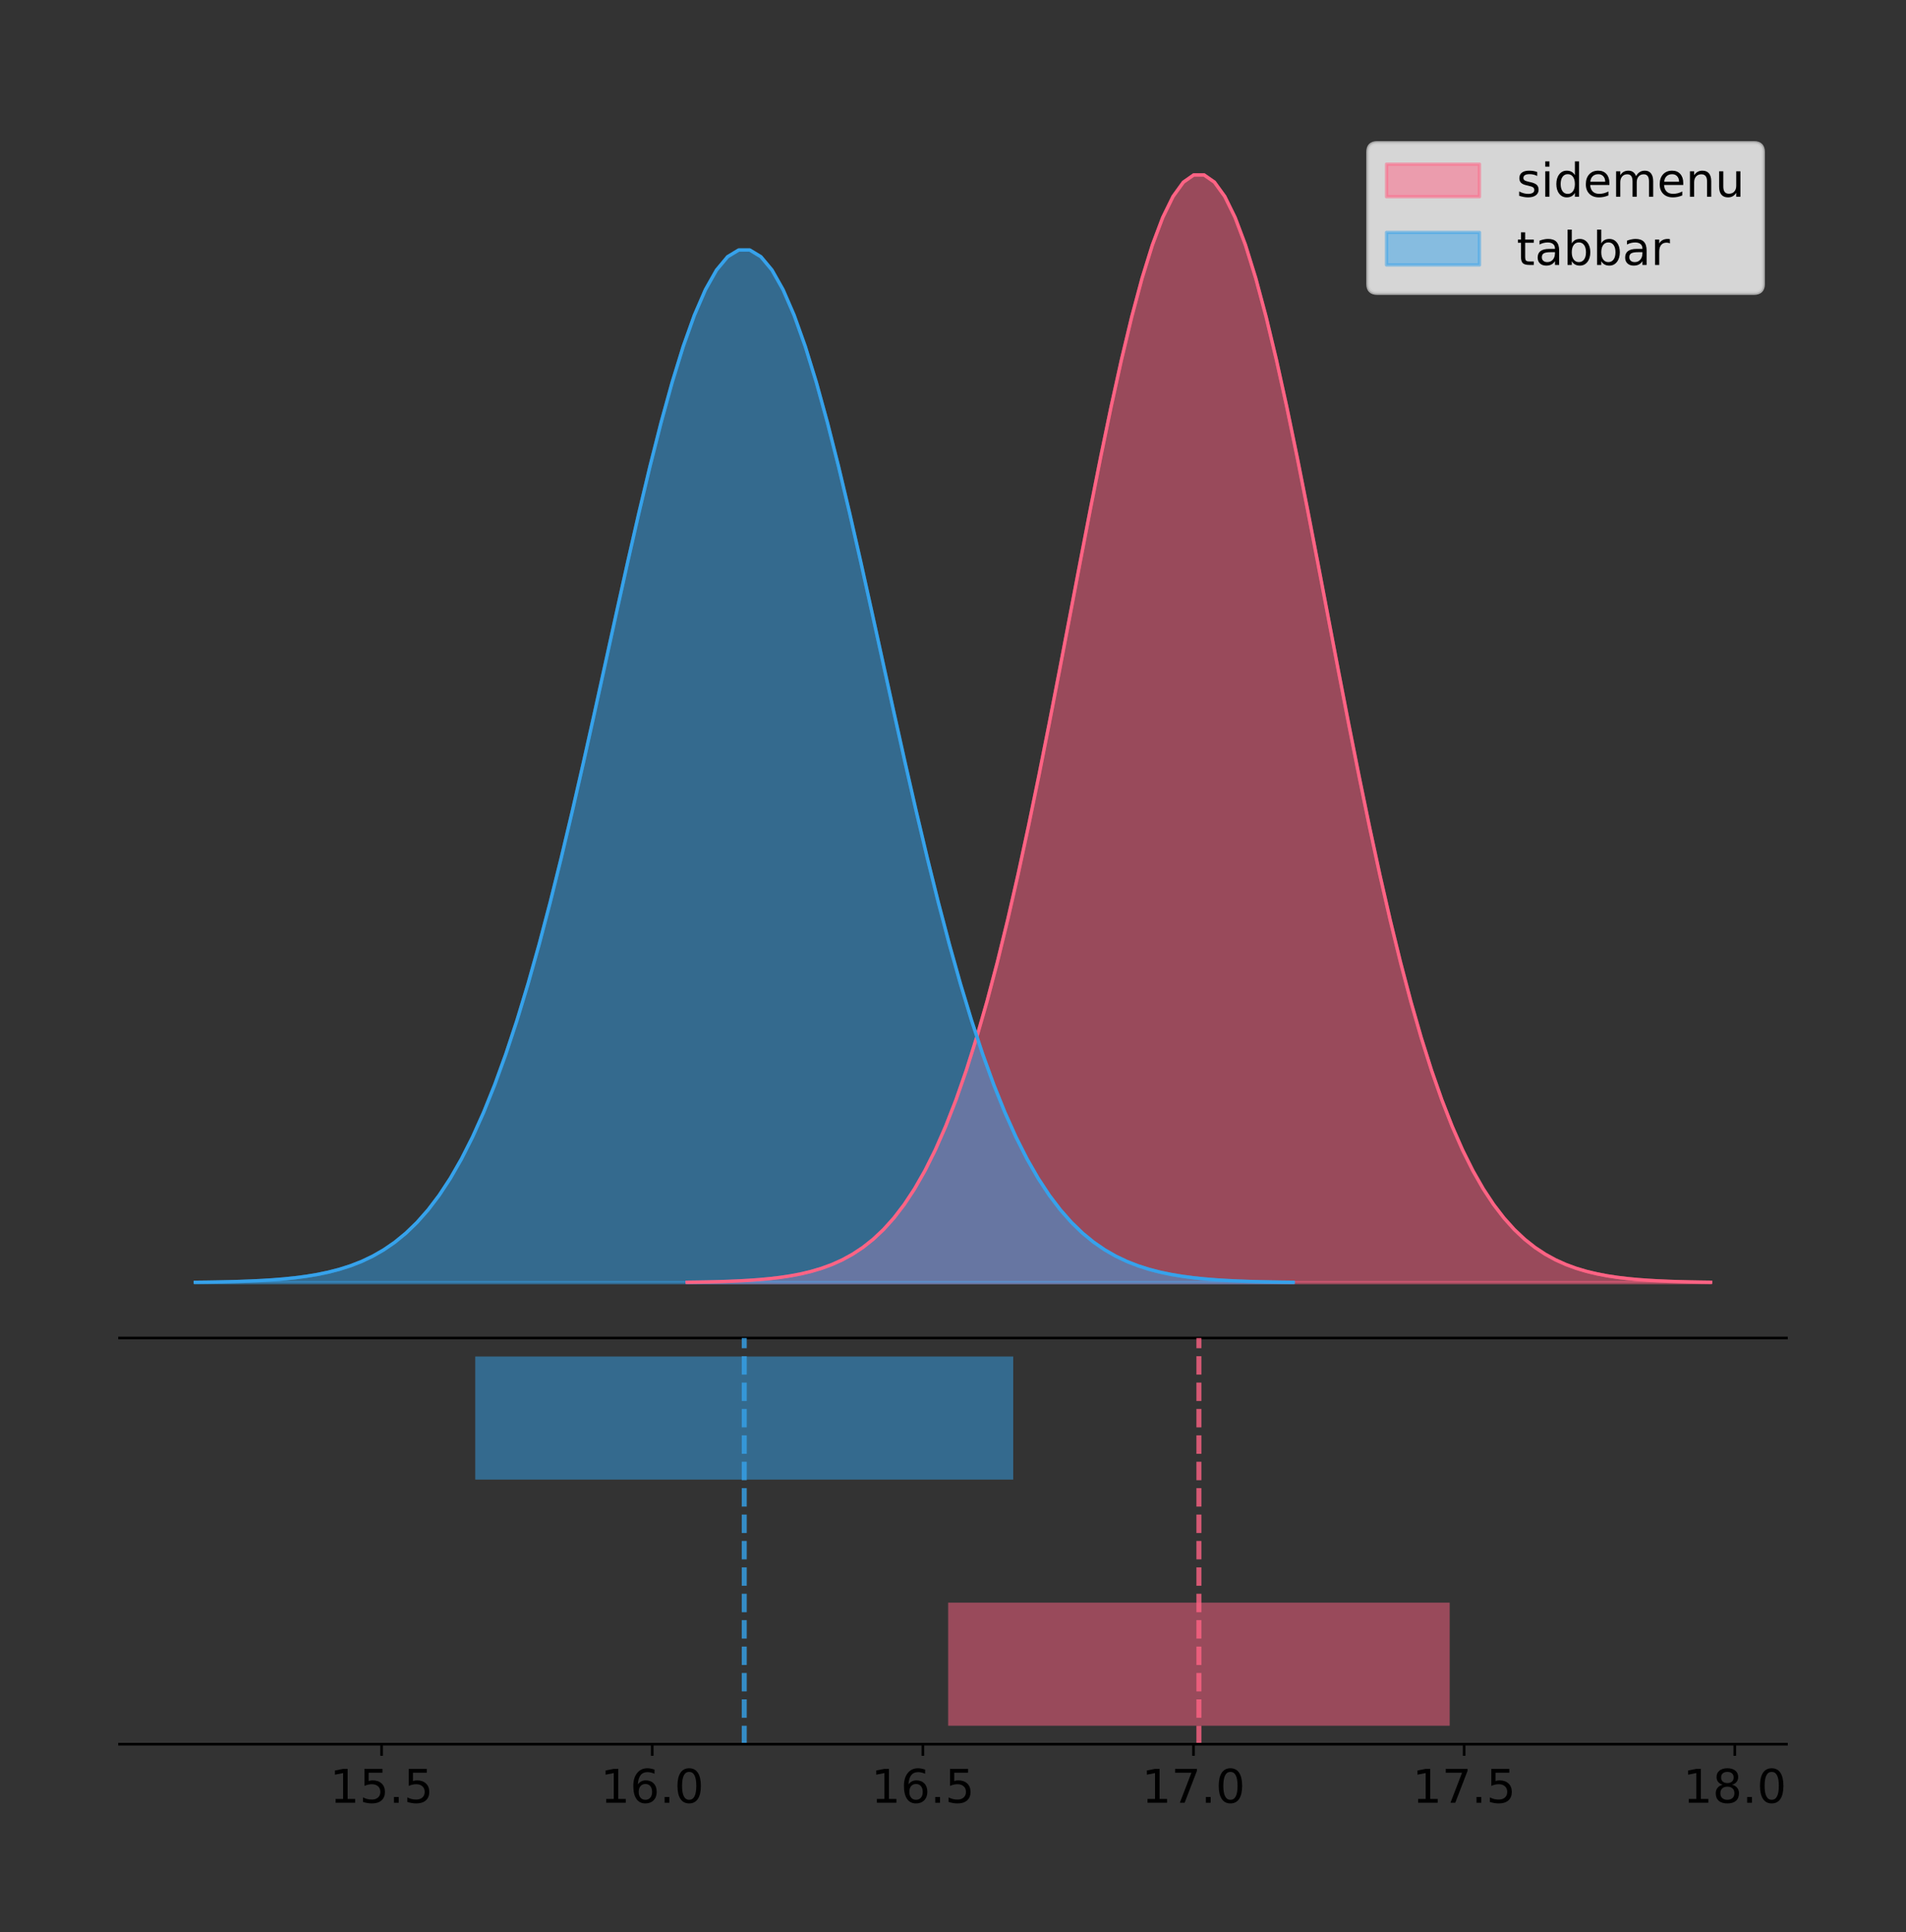 <?xml version="1.0" encoding="utf-8" standalone="no"?>
<!DOCTYPE svg PUBLIC "-//W3C//DTD SVG 1.1//EN"
  "http://www.w3.org/Graphics/SVG/1.1/DTD/svg11.dtd">
<!-- Created with matplotlib (https://matplotlib.org/) -->
<svg height="581.789pt" version="1.1" viewBox="0 0 574.215 581.789" width="574.215pt" xmlns="http://www.w3.org/2000/svg" xmlns:xlink="http://www.w3.org/1999/xlink">
 <rect x="0" y="0" width="574.215" height="581.789" fill="#333333" stroke="none"/>
 <defs>
  <style type="text/css">
*{stroke-linecap:butt;stroke-linejoin:round;}
  </style>
 </defs>
 <g id="figure_1">
  <g id="patch_1">
   <path d="M 0 581.789 
L 574.215 581.789 
L 574.215 0 
L 0 0 
z
" style="fill:none;"/>
  </g>
  <g id="axes_1">
   <g id="patch_2">
    <path d="M 36 402.93 
L 538.2 402.93 
L 538.2 36 
L 36 36 
z
" style="fill:none;"/>
   </g>
   <g id="PolyCollection_1">
    <defs>
     <path d="M 207.012 -195.538 
L 207.012 -195.65 
L 210.127 -195.692 
L 213.241 -195.749 
L 216.356 -195.825 
L 219.471 -195.925 
L 222.586 -196.058 
L 225.7 -196.23 
L 228.815 -196.455 
L 231.93 -196.744 
L 235.045 -197.115 
L 238.159 -197.585 
L 241.274 -198.179 
L 244.389 -198.923 
L 247.504 -199.848 
L 250.618 -200.99 
L 253.733 -202.39 
L 256.848 -204.093 
L 259.963 -206.151 
L 263.077 -208.617 
L 266.192 -211.552 
L 269.307 -215.017 
L 272.422 -219.078 
L 275.536 -223.801 
L 278.651 -229.25 
L 281.766 -235.488 
L 284.881 -242.572 
L 287.995 -250.552 
L 291.11 -259.468 
L 294.225 -269.344 
L 297.34 -280.192 
L 300.454 -292.002 
L 303.569 -304.744 
L 306.684 -318.365 
L 309.799 -332.786 
L 312.914 -347.901 
L 316.028 -363.58 
L 319.143 -379.667 
L 322.258 -395.98 
L 325.373 -412.318 
L 328.487 -428.462 
L 331.602 -444.18 
L 334.717 -459.23 
L 337.832 -473.372 
L 340.946 -486.366 
L 344.061 -497.987 
L 347.176 -508.025 
L 350.291 -516.294 
L 353.405 -522.64 
L 356.52 -526.94 
L 359.635 -529.111 
L 362.75 -529.111 
L 365.864 -526.94 
L 368.979 -522.64 
L 372.094 -516.294 
L 375.209 -508.025 
L 378.323 -497.987 
L 381.438 -486.366 
L 384.553 -473.372 
L 387.668 -459.23 
L 390.782 -444.18 
L 393.897 -428.462 
L 397.012 -412.318 
L 400.127 -395.98 
L 403.241 -379.667 
L 406.356 -363.58 
L 409.471 -347.901 
L 412.586 -332.786 
L 415.701 -318.365 
L 418.815 -304.744 
L 421.93 -292.002 
L 425.045 -280.192 
L 428.16 -269.344 
L 431.274 -259.468 
L 434.389 -250.552 
L 437.504 -242.572 
L 440.619 -235.488 
L 443.733 -229.25 
L 446.848 -223.801 
L 449.963 -219.078 
L 453.078 -215.017 
L 456.192 -211.552 
L 459.307 -208.617 
L 462.422 -206.151 
L 465.537 -204.093 
L 468.651 -202.39 
L 471.766 -200.99 
L 474.881 -199.848 
L 477.996 -198.923 
L 481.11 -198.179 
L 484.225 -197.585 
L 487.34 -197.115 
L 490.455 -196.744 
L 493.569 -196.455 
L 496.684 -196.23 
L 499.799 -196.058 
L 502.914 -195.925 
L 506.028 -195.825 
L 509.143 -195.749 
L 512.258 -195.692 
L 515.373 -195.65 
L 515.373 -195.538 
L 515.373 -195.538 
L 512.258 -195.538 
L 509.143 -195.538 
L 506.028 -195.538 
L 502.914 -195.538 
L 499.799 -195.538 
L 496.684 -195.538 
L 493.569 -195.538 
L 490.455 -195.538 
L 487.34 -195.538 
L 484.225 -195.538 
L 481.11 -195.538 
L 477.996 -195.538 
L 474.881 -195.538 
L 471.766 -195.538 
L 468.651 -195.538 
L 465.537 -195.538 
L 462.422 -195.538 
L 459.307 -195.538 
L 456.192 -195.538 
L 453.078 -195.538 
L 449.963 -195.538 
L 446.848 -195.538 
L 443.733 -195.538 
L 440.619 -195.538 
L 437.504 -195.538 
L 434.389 -195.538 
L 431.274 -195.538 
L 428.16 -195.538 
L 425.045 -195.538 
L 421.93 -195.538 
L 418.815 -195.538 
L 415.701 -195.538 
L 412.586 -195.538 
L 409.471 -195.538 
L 406.356 -195.538 
L 403.241 -195.538 
L 400.127 -195.538 
L 397.012 -195.538 
L 393.897 -195.538 
L 390.782 -195.538 
L 387.668 -195.538 
L 384.553 -195.538 
L 381.438 -195.538 
L 378.323 -195.538 
L 375.209 -195.538 
L 372.094 -195.538 
L 368.979 -195.538 
L 365.864 -195.538 
L 362.75 -195.538 
L 359.635 -195.538 
L 356.52 -195.538 
L 353.405 -195.538 
L 350.291 -195.538 
L 347.176 -195.538 
L 344.061 -195.538 
L 340.946 -195.538 
L 337.832 -195.538 
L 334.717 -195.538 
L 331.602 -195.538 
L 328.487 -195.538 
L 325.373 -195.538 
L 322.258 -195.538 
L 319.143 -195.538 
L 316.028 -195.538 
L 312.914 -195.538 
L 309.799 -195.538 
L 306.684 -195.538 
L 303.569 -195.538 
L 300.454 -195.538 
L 297.34 -195.538 
L 294.225 -195.538 
L 291.11 -195.538 
L 287.995 -195.538 
L 284.881 -195.538 
L 281.766 -195.538 
L 278.651 -195.538 
L 275.536 -195.538 
L 272.422 -195.538 
L 269.307 -195.538 
L 266.192 -195.538 
L 263.077 -195.538 
L 259.963 -195.538 
L 256.848 -195.538 
L 253.733 -195.538 
L 250.618 -195.538 
L 247.504 -195.538 
L 244.389 -195.538 
L 241.274 -195.538 
L 238.159 -195.538 
L 235.045 -195.538 
L 231.93 -195.538 
L 228.815 -195.538 
L 225.7 -195.538 
L 222.586 -195.538 
L 219.471 -195.538 
L 216.356 -195.538 
L 213.241 -195.538 
L 210.127 -195.538 
L 207.012 -195.538 
z
" id="m947be79afa" style="stroke:#ff6384;stroke-opacity:0.5;"/>
    </defs>
    <g clip-path="url(#pb010d6b921)">
     <use style="fill:#ff6384;fill-opacity:0.5;stroke:#ff6384;stroke-opacity:0.5;" x="0" xlink:href="#m947be79afa" y="581.789"/>
    </g>
   </g>
   <g id="PolyCollection_2">
    <defs>
     <path d="M 58.827 -195.538 
L 58.827 -195.642 
L 62.168 -195.682 
L 65.51 -195.735 
L 68.851 -195.805 
L 72.192 -195.899 
L 75.533 -196.022 
L 78.874 -196.184 
L 82.216 -196.393 
L 85.557 -196.663 
L 88.898 -197.008 
L 92.239 -197.447 
L 95.58 -198 
L 98.921 -198.693 
L 102.263 -199.556 
L 105.604 -200.621 
L 108.945 -201.926 
L 112.286 -203.514 
L 115.627 -205.431 
L 118.969 -207.731 
L 122.31 -210.466 
L 125.651 -213.697 
L 128.992 -217.483 
L 132.333 -221.885 
L 135.674 -226.965 
L 139.016 -232.781 
L 142.357 -239.385 
L 145.698 -246.824 
L 149.039 -255.135 
L 152.38 -264.343 
L 155.722 -274.455 
L 159.063 -285.465 
L 162.404 -297.344 
L 165.745 -310.042 
L 169.086 -323.485 
L 172.427 -337.576 
L 175.769 -352.193 
L 179.11 -367.189 
L 182.451 -382.396 
L 185.792 -397.628 
L 189.133 -412.678 
L 192.475 -427.33 
L 195.816 -441.36 
L 199.157 -454.543 
L 202.498 -466.657 
L 205.839 -477.49 
L 209.18 -486.848 
L 212.522 -494.557 
L 215.863 -500.473 
L 219.204 -504.481 
L 222.545 -506.505 
L 225.886 -506.505 
L 229.228 -504.481 
L 232.569 -500.473 
L 235.91 -494.557 
L 239.251 -486.848 
L 242.592 -477.49 
L 245.933 -466.657 
L 249.275 -454.543 
L 252.616 -441.36 
L 255.957 -427.33 
L 259.298 -412.678 
L 262.639 -397.628 
L 265.981 -382.396 
L 269.322 -367.189 
L 272.663 -352.193 
L 276.004 -337.576 
L 279.345 -323.485 
L 282.686 -310.042 
L 286.028 -297.344 
L 289.369 -285.465 
L 292.71 -274.455 
L 296.051 -264.343 
L 299.392 -255.135 
L 302.734 -246.824 
L 306.075 -239.385 
L 309.416 -232.781 
L 312.757 -226.965 
L 316.098 -221.885 
L 319.44 -217.483 
L 322.781 -213.697 
L 326.122 -210.466 
L 329.463 -207.731 
L 332.804 -205.431 
L 336.145 -203.514 
L 339.487 -201.926 
L 342.828 -200.621 
L 346.169 -199.556 
L 349.51 -198.693 
L 352.851 -198 
L 356.193 -197.447 
L 359.534 -197.008 
L 362.875 -196.663 
L 366.216 -196.393 
L 369.557 -196.184 
L 372.898 -196.022 
L 376.24 -195.899 
L 379.581 -195.805 
L 382.922 -195.735 
L 386.263 -195.682 
L 389.604 -195.642 
L 389.604 -195.538 
L 389.604 -195.538 
L 386.263 -195.538 
L 382.922 -195.538 
L 379.581 -195.538 
L 376.24 -195.538 
L 372.898 -195.538 
L 369.557 -195.538 
L 366.216 -195.538 
L 362.875 -195.538 
L 359.534 -195.538 
L 356.193 -195.538 
L 352.851 -195.538 
L 349.51 -195.538 
L 346.169 -195.538 
L 342.828 -195.538 
L 339.487 -195.538 
L 336.145 -195.538 
L 332.804 -195.538 
L 329.463 -195.538 
L 326.122 -195.538 
L 322.781 -195.538 
L 319.44 -195.538 
L 316.098 -195.538 
L 312.757 -195.538 
L 309.416 -195.538 
L 306.075 -195.538 
L 302.734 -195.538 
L 299.392 -195.538 
L 296.051 -195.538 
L 292.71 -195.538 
L 289.369 -195.538 
L 286.028 -195.538 
L 282.686 -195.538 
L 279.345 -195.538 
L 276.004 -195.538 
L 272.663 -195.538 
L 269.322 -195.538 
L 265.981 -195.538 
L 262.639 -195.538 
L 259.298 -195.538 
L 255.957 -195.538 
L 252.616 -195.538 
L 249.275 -195.538 
L 245.933 -195.538 
L 242.592 -195.538 
L 239.251 -195.538 
L 235.91 -195.538 
L 232.569 -195.538 
L 229.228 -195.538 
L 225.886 -195.538 
L 222.545 -195.538 
L 219.204 -195.538 
L 215.863 -195.538 
L 212.522 -195.538 
L 209.18 -195.538 
L 205.839 -195.538 
L 202.498 -195.538 
L 199.157 -195.538 
L 195.816 -195.538 
L 192.475 -195.538 
L 189.133 -195.538 
L 185.792 -195.538 
L 182.451 -195.538 
L 179.11 -195.538 
L 175.769 -195.538 
L 172.427 -195.538 
L 169.086 -195.538 
L 165.745 -195.538 
L 162.404 -195.538 
L 159.063 -195.538 
L 155.722 -195.538 
L 152.38 -195.538 
L 149.039 -195.538 
L 145.698 -195.538 
L 142.357 -195.538 
L 139.016 -195.538 
L 135.674 -195.538 
L 132.333 -195.538 
L 128.992 -195.538 
L 125.651 -195.538 
L 122.31 -195.538 
L 118.969 -195.538 
L 115.627 -195.538 
L 112.286 -195.538 
L 108.945 -195.538 
L 105.604 -195.538 
L 102.263 -195.538 
L 98.921 -195.538 
L 95.58 -195.538 
L 92.239 -195.538 
L 88.898 -195.538 
L 85.557 -195.538 
L 82.216 -195.538 
L 78.874 -195.538 
L 75.533 -195.538 
L 72.192 -195.538 
L 68.851 -195.538 
L 65.51 -195.538 
L 62.168 -195.538 
L 58.827 -195.538 
z
" id="mf1f6bd8c58" style="stroke:#36a2eb;stroke-opacity:0.5;"/>
    </defs>
    <g clip-path="url(#pb010d6b921)">
     <use style="fill:#36a2eb;fill-opacity:0.5;stroke:#36a2eb;stroke-opacity:0.5;" x="0" xlink:href="#mf1f6bd8c58" y="581.789"/>
    </g>
   </g>
   <g id="line2d_1">
    <path clip-path="url(#pb010d6b921)" d="M 207.012 386.139 
L 210.127 386.097 
L 213.241 386.04 
L 216.356 385.965 
L 219.471 385.864 
L 222.586 385.732 
L 225.7 385.559 
L 228.815 385.334 
L 231.93 385.045 
L 235.045 384.675 
L 238.159 384.204 
L 241.274 383.61 
L 244.389 382.867 
L 247.504 381.941 
L 250.618 380.799 
L 253.733 379.399 
L 256.848 377.696 
L 259.963 375.639 
L 263.077 373.172 
L 266.192 370.238 
L 269.307 366.772 
L 272.422 362.711 
L 275.536 357.989 
L 278.651 352.539 
L 281.766 346.301 
L 284.881 339.217 
L 287.995 331.237 
L 291.11 322.322 
L 294.225 312.445 
L 297.34 301.597 
L 300.454 289.787 
L 303.569 277.045 
L 306.684 263.424 
L 309.799 249.004 
L 312.914 233.888 
L 316.028 218.209 
L 319.143 202.123 
L 322.258 185.809 
L 325.373 169.471 
L 328.487 153.327 
L 331.602 137.61 
L 334.717 122.559 
L 337.832 108.418 
L 340.946 95.423 
L 344.061 83.803 
L 347.176 73.765 
L 350.291 65.495 
L 353.405 59.15 
L 356.52 54.85 
L 359.635 52.679 
L 362.75 52.679 
L 365.864 54.85 
L 368.979 59.15 
L 372.094 65.495 
L 375.209 73.765 
L 378.323 83.803 
L 381.438 95.423 
L 384.553 108.418 
L 387.668 122.559 
L 390.782 137.61 
L 393.897 153.327 
L 397.012 169.471 
L 400.127 185.809 
L 403.241 202.123 
L 406.356 218.209 
L 409.471 233.888 
L 412.586 249.004 
L 415.701 263.424 
L 418.815 277.045 
L 421.93 289.787 
L 425.045 301.597 
L 428.16 312.445 
L 431.274 322.322 
L 434.389 331.237 
L 437.504 339.217 
L 440.619 346.301 
L 443.733 352.539 
L 446.848 357.989 
L 449.963 362.711 
L 453.078 366.772 
L 456.192 370.238 
L 459.307 373.172 
L 462.422 375.639 
L 465.537 377.696 
L 468.651 379.399 
L 471.766 380.799 
L 474.881 381.941 
L 477.996 382.867 
L 481.11 383.61 
L 484.225 384.204 
L 487.34 384.675 
L 490.455 385.045 
L 493.569 385.334 
L 496.684 385.559 
L 499.799 385.732 
L 502.914 385.864 
L 506.028 385.965 
L 509.143 386.04 
L 512.258 386.097 
L 515.373 386.139 
" style="fill:none;stroke:#ff6384;stroke-linecap:square;"/>
   </g>
   <g id="line2d_2">
    <path clip-path="url(#pb010d6b921)" d="M 58.827 386.147 
L 62.168 386.108 
L 65.51 386.055 
L 68.851 385.984 
L 72.192 385.89 
L 75.533 385.767 
L 78.874 385.606 
L 82.216 385.397 
L 85.557 385.127 
L 88.898 384.782 
L 92.239 384.343 
L 95.58 383.789 
L 98.921 383.096 
L 102.263 382.234 
L 105.604 381.169 
L 108.945 379.864 
L 112.286 378.276 
L 115.627 376.358 
L 118.969 374.059 
L 122.31 371.323 
L 125.651 368.092 
L 128.992 364.307 
L 132.333 359.904 
L 135.674 354.824 
L 139.016 349.009 
L 142.357 342.404 
L 145.698 334.965 
L 149.039 326.654 
L 152.38 317.447 
L 155.722 307.334 
L 159.063 296.324 
L 162.404 284.446 
L 165.745 271.748 
L 169.086 258.305 
L 172.427 244.213 
L 175.769 229.597 
L 179.11 214.601 
L 182.451 199.393 
L 185.792 184.162 
L 189.133 169.112 
L 192.475 154.46 
L 195.816 140.429 
L 199.157 127.246 
L 202.498 115.132 
L 205.839 104.299 
L 209.18 94.941 
L 212.522 87.232 
L 215.863 81.317 
L 219.204 77.308 
L 222.545 75.284 
L 225.886 75.284 
L 229.228 77.308 
L 232.569 81.317 
L 235.91 87.232 
L 239.251 94.941 
L 242.592 104.299 
L 245.933 115.132 
L 249.275 127.246 
L 252.616 140.429 
L 255.957 154.46 
L 259.298 169.112 
L 262.639 184.162 
L 265.981 199.393 
L 269.322 214.601 
L 272.663 229.597 
L 276.004 244.213 
L 279.345 258.305 
L 282.686 271.748 
L 286.028 284.446 
L 289.369 296.324 
L 292.71 307.334 
L 296.051 317.447 
L 299.392 326.654 
L 302.734 334.965 
L 306.075 342.404 
L 309.416 349.009 
L 312.757 354.824 
L 316.098 359.904 
L 319.44 364.307 
L 322.781 368.092 
L 326.122 371.323 
L 329.463 374.059 
L 332.804 376.358 
L 336.145 378.276 
L 339.487 379.864 
L 342.828 381.169 
L 346.169 382.234 
L 349.51 383.096 
L 352.851 383.789 
L 356.193 384.343 
L 359.534 384.782 
L 362.875 385.127 
L 366.216 385.397 
L 369.557 385.606 
L 372.898 385.767 
L 376.24 385.89 
L 379.581 385.984 
L 382.922 386.055 
L 386.263 386.108 
L 389.604 386.147 
" style="fill:none;stroke:#36a2eb;stroke-linecap:square;"/>
   </g>
   <g id="patch_3">
    <path d="M 36 402.93 
L 538.2 402.93 
" style="fill:none;stroke:#000000;stroke-linecap:square;stroke-linejoin:miter;stroke-width:0.8;"/>
   </g>
   <g id="legend_1">
    <g id="patch_4">
     <path d="M 414.919 88.299 
L 528.4 88.299 
Q 531.2 88.299 531.2 85.499 
L 531.2 45.8 
Q 531.2 43 528.4 43 
L 414.919 43 
Q 412.119 43 412.119 45.8 
L 412.119 85.499 
Q 412.119 88.299 414.919 88.299 
z
" style="fill:#ffffff;opacity:0.8;stroke:#cccccc;stroke-linejoin:miter;"/>
    </g>
    <g id="patch_5">
     <path d="M 417.719 59.238 
L 445.719 59.238 
L 445.719 49.438 
L 417.719 49.438 
z
" style="fill:#ff6384;opacity:0.5;stroke:#ff6384;stroke-linejoin:miter;"/>
    </g>
    <g id="text_1">
     <!-- sidemenu -->
     <defs>
      <path d="M 44.281 53.078 
L 44.281 44.578 
Q 40.484 46.531 36.375 47.5 
Q 32.281 48.484 27.875 48.484 
Q 21.188 48.484 17.844 46.438 
Q 14.5 44.391 14.5 40.281 
Q 14.5 37.156 16.891 35.375 
Q 19.281 33.594 26.516 31.984 
L 29.594 31.297 
Q 39.156 29.25 43.188 25.516 
Q 47.219 21.781 47.219 15.094 
Q 47.219 7.469 41.188 3.016 
Q 35.156 -1.422 24.609 -1.422 
Q 20.219 -1.422 15.453 -0.562 
Q 10.688 0.297 5.422 2 
L 5.422 11.281 
Q 10.406 8.688 15.234 7.391 
Q 20.062 6.109 24.812 6.109 
Q 31.156 6.109 34.562 8.281 
Q 37.984 10.453 37.984 14.406 
Q 37.984 18.062 35.516 20.016 
Q 33.062 21.969 24.703 23.781 
L 21.578 24.516 
Q 13.234 26.266 9.516 29.906 
Q 5.812 33.547 5.812 39.891 
Q 5.812 47.609 11.281 51.797 
Q 16.75 56 26.812 56 
Q 31.781 56 36.172 55.266 
Q 40.578 54.547 44.281 53.078 
z
" id="DejaVuSans-115"/>
      <path d="M 9.422 54.688 
L 18.406 54.688 
L 18.406 0 
L 9.422 0 
z
M 9.422 75.984 
L 18.406 75.984 
L 18.406 64.594 
L 9.422 64.594 
z
" id="DejaVuSans-105"/>
      <path d="M 45.406 46.391 
L 45.406 75.984 
L 54.391 75.984 
L 54.391 0 
L 45.406 0 
L 45.406 8.203 
Q 42.578 3.328 38.25 0.953 
Q 33.938 -1.422 27.875 -1.422 
Q 17.969 -1.422 11.734 6.484 
Q 5.516 14.406 5.516 27.297 
Q 5.516 40.188 11.734 48.094 
Q 17.969 56 27.875 56 
Q 33.938 56 38.25 53.625 
Q 42.578 51.266 45.406 46.391 
z
M 14.797 27.297 
Q 14.797 17.391 18.875 11.75 
Q 22.953 6.109 30.078 6.109 
Q 37.203 6.109 41.297 11.75 
Q 45.406 17.391 45.406 27.297 
Q 45.406 37.203 41.297 42.844 
Q 37.203 48.484 30.078 48.484 
Q 22.953 48.484 18.875 42.844 
Q 14.797 37.203 14.797 27.297 
z
" id="DejaVuSans-100"/>
      <path d="M 56.203 29.594 
L 56.203 25.203 
L 14.891 25.203 
Q 15.484 15.922 20.484 11.062 
Q 25.484 6.203 34.422 6.203 
Q 39.594 6.203 44.453 7.469 
Q 49.312 8.734 54.109 11.281 
L 54.109 2.781 
Q 49.266 0.734 44.188 -0.344 
Q 39.109 -1.422 33.891 -1.422 
Q 20.797 -1.422 13.156 6.188 
Q 5.516 13.812 5.516 26.812 
Q 5.516 40.234 12.766 48.109 
Q 20.016 56 32.328 56 
Q 43.359 56 49.781 48.891 
Q 56.203 41.797 56.203 29.594 
z
M 47.219 32.234 
Q 47.125 39.594 43.094 43.984 
Q 39.062 48.391 32.422 48.391 
Q 24.906 48.391 20.391 44.141 
Q 15.875 39.891 15.188 32.172 
z
" id="DejaVuSans-101"/>
      <path d="M 52 44.188 
Q 55.375 50.25 60.062 53.125 
Q 64.75 56 71.094 56 
Q 79.641 56 84.281 50.016 
Q 88.922 44.047 88.922 33.016 
L 88.922 0 
L 79.891 0 
L 79.891 32.719 
Q 79.891 40.578 77.094 44.375 
Q 74.312 48.188 68.609 48.188 
Q 61.625 48.188 57.562 43.547 
Q 53.516 38.922 53.516 30.906 
L 53.516 0 
L 44.484 0 
L 44.484 32.719 
Q 44.484 40.625 41.703 44.406 
Q 38.922 48.188 33.109 48.188 
Q 26.219 48.188 22.156 43.531 
Q 18.109 38.875 18.109 30.906 
L 18.109 0 
L 9.078 0 
L 9.078 54.688 
L 18.109 54.688 
L 18.109 46.188 
Q 21.188 51.219 25.484 53.609 
Q 29.781 56 35.688 56 
Q 41.656 56 45.828 52.969 
Q 50 49.953 52 44.188 
z
" id="DejaVuSans-109"/>
      <path d="M 54.891 33.016 
L 54.891 0 
L 45.906 0 
L 45.906 32.719 
Q 45.906 40.484 42.875 44.328 
Q 39.844 48.188 33.797 48.188 
Q 26.516 48.188 22.312 43.547 
Q 18.109 38.922 18.109 30.906 
L 18.109 0 
L 9.078 0 
L 9.078 54.688 
L 18.109 54.688 
L 18.109 46.188 
Q 21.344 51.125 25.703 53.562 
Q 30.078 56 35.797 56 
Q 45.219 56 50.047 50.172 
Q 54.891 44.344 54.891 33.016 
z
" id="DejaVuSans-110"/>
      <path d="M 8.5 21.578 
L 8.5 54.688 
L 17.484 54.688 
L 17.484 21.922 
Q 17.484 14.156 20.5 10.266 
Q 23.531 6.391 29.594 6.391 
Q 36.859 6.391 41.078 11.031 
Q 45.312 15.672 45.312 23.688 
L 45.312 54.688 
L 54.297 54.688 
L 54.297 0 
L 45.312 0 
L 45.312 8.406 
Q 42.047 3.422 37.719 1 
Q 33.406 -1.422 27.688 -1.422 
Q 18.266 -1.422 13.375 4.438 
Q 8.5 10.297 8.5 21.578 
z
M 31.109 56 
z
" id="DejaVuSans-117"/>
     </defs>
     <g transform="translate(456.919 59.238)scale(0.14 -0.14)">
      <use xlink:href="#DejaVuSans-115"/>
      <use x="52.1" xlink:href="#DejaVuSans-105"/>
      <use x="79.883" xlink:href="#DejaVuSans-100"/>
      <use x="143.359" xlink:href="#DejaVuSans-101"/>
      <use x="204.883" xlink:href="#DejaVuSans-109"/>
      <use x="302.295" xlink:href="#DejaVuSans-101"/>
      <use x="363.818" xlink:href="#DejaVuSans-110"/>
      <use x="427.197" xlink:href="#DejaVuSans-117"/>
     </g>
    </g>
    <g id="patch_6">
     <path d="M 417.719 79.787 
L 445.719 79.787 
L 445.719 69.987 
L 417.719 69.987 
z
" style="fill:#36a2eb;opacity:0.5;stroke:#36a2eb;stroke-linejoin:miter;"/>
    </g>
    <g id="text_2">
     <!-- tabbar -->
     <defs>
      <path d="M 18.312 70.219 
L 18.312 54.688 
L 36.812 54.688 
L 36.812 47.703 
L 18.312 47.703 
L 18.312 18.016 
Q 18.312 11.328 20.141 9.422 
Q 21.969 7.516 27.594 7.516 
L 36.812 7.516 
L 36.812 0 
L 27.594 0 
Q 17.188 0 13.234 3.875 
Q 9.281 7.766 9.281 18.016 
L 9.281 47.703 
L 2.688 47.703 
L 2.688 54.688 
L 9.281 54.688 
L 9.281 70.219 
z
" id="DejaVuSans-116"/>
      <path d="M 34.281 27.484 
Q 23.391 27.484 19.188 25 
Q 14.984 22.516 14.984 16.5 
Q 14.984 11.719 18.141 8.906 
Q 21.297 6.109 26.703 6.109 
Q 34.188 6.109 38.703 11.406 
Q 43.219 16.703 43.219 25.484 
L 43.219 27.484 
z
M 52.203 31.203 
L 52.203 0 
L 43.219 0 
L 43.219 8.297 
Q 40.141 3.328 35.547 0.953 
Q 30.953 -1.422 24.312 -1.422 
Q 15.922 -1.422 10.953 3.297 
Q 6 8.016 6 15.922 
Q 6 25.141 12.172 29.828 
Q 18.359 34.516 30.609 34.516 
L 43.219 34.516 
L 43.219 35.406 
Q 43.219 41.609 39.141 45 
Q 35.062 48.391 27.688 48.391 
Q 23 48.391 18.547 47.266 
Q 14.109 46.141 10.016 43.891 
L 10.016 52.203 
Q 14.938 54.109 19.578 55.047 
Q 24.219 56 28.609 56 
Q 40.484 56 46.344 49.844 
Q 52.203 43.703 52.203 31.203 
z
" id="DejaVuSans-97"/>
      <path d="M 48.688 27.297 
Q 48.688 37.203 44.609 42.844 
Q 40.531 48.484 33.406 48.484 
Q 26.266 48.484 22.188 42.844 
Q 18.109 37.203 18.109 27.297 
Q 18.109 17.391 22.188 11.75 
Q 26.266 6.109 33.406 6.109 
Q 40.531 6.109 44.609 11.75 
Q 48.688 17.391 48.688 27.297 
z
M 18.109 46.391 
Q 20.953 51.266 25.266 53.625 
Q 29.594 56 35.594 56 
Q 45.562 56 51.781 48.094 
Q 58.016 40.188 58.016 27.297 
Q 58.016 14.406 51.781 6.484 
Q 45.562 -1.422 35.594 -1.422 
Q 29.594 -1.422 25.266 0.953 
Q 20.953 3.328 18.109 8.203 
L 18.109 0 
L 9.078 0 
L 9.078 75.984 
L 18.109 75.984 
z
" id="DejaVuSans-98"/>
      <path d="M 41.109 46.297 
Q 39.594 47.172 37.812 47.578 
Q 36.031 48 33.891 48 
Q 26.266 48 22.188 43.047 
Q 18.109 38.094 18.109 28.812 
L 18.109 0 
L 9.078 0 
L 9.078 54.688 
L 18.109 54.688 
L 18.109 46.188 
Q 20.953 51.172 25.484 53.578 
Q 30.031 56 36.531 56 
Q 37.453 56 38.578 55.875 
Q 39.703 55.766 41.062 55.516 
z
" id="DejaVuSans-114"/>
     </defs>
     <g transform="translate(456.919 79.787)scale(0.14 -0.14)">
      <use xlink:href="#DejaVuSans-116"/>
      <use x="39.209" xlink:href="#DejaVuSans-97"/>
      <use x="100.488" xlink:href="#DejaVuSans-98"/>
      <use x="163.965" xlink:href="#DejaVuSans-98"/>
      <use x="227.441" xlink:href="#DejaVuSans-97"/>
      <use x="288.721" xlink:href="#DejaVuSans-114"/>
     </g>
    </g>
   </g>
  </g>
  <g id="axes_2">
   <g id="patch_7">
    <path d="M 36 525.24 
L 538.2 525.24 
L 538.2 402.93 
L 36 402.93 
z
" style="fill:none;"/>
   </g>
   <g id="patch_8">
    <path clip-path="url(#pad7a4c7f6c)" d="M 285.644 519.68 
L 436.741 519.68 
L 436.741 482.617 
L 285.644 482.617 
z
" style="fill:#ff6384;opacity:0.5;"/>
   </g>
   <g id="patch_9">
    <path clip-path="url(#pad7a4c7f6c)" d="M 143.175 445.553 
L 305.256 445.553 
L 305.256 408.49 
L 143.175 408.49 
z
" style="fill:#36a2eb;opacity:0.5;"/>
   </g>
   <g id="matplotlib.axis_1">
    <g id="xtick_1">
     <g id="line2d_3">
      <defs>
       <path d="M 0 0 
L 0 3.5 
" id="m75909c39d3" style="stroke:#000000;stroke-width:0.8;"/>
      </defs>
      <g>
       <use style="stroke:#000000;stroke-width:0.8;" x="114.961" xlink:href="#m75909c39d3" y="525.24"/>
      </g>
     </g>
     <g id="text_3">
      <!-- 15.5 -->
      <defs>
       <path d="M 12.406 8.297 
L 28.516 8.297 
L 28.516 63.922 
L 10.984 60.406 
L 10.984 69.391 
L 28.422 72.906 
L 38.281 72.906 
L 38.281 8.297 
L 54.391 8.297 
L 54.391 0 
L 12.406 0 
z
" id="DejaVuSans-49"/>
       <path d="M 10.797 72.906 
L 49.516 72.906 
L 49.516 64.594 
L 19.828 64.594 
L 19.828 46.734 
Q 21.969 47.469 24.109 47.828 
Q 26.266 48.188 28.422 48.188 
Q 40.625 48.188 47.75 41.5 
Q 54.891 34.812 54.891 23.391 
Q 54.891 11.625 47.562 5.094 
Q 40.234 -1.422 26.906 -1.422 
Q 22.312 -1.422 17.547 -0.641 
Q 12.797 0.141 7.719 1.703 
L 7.719 11.625 
Q 12.109 9.234 16.797 8.062 
Q 21.484 6.891 26.703 6.891 
Q 35.156 6.891 40.078 11.328 
Q 45.016 15.766 45.016 23.391 
Q 45.016 31 40.078 35.438 
Q 35.156 39.891 26.703 39.891 
Q 22.75 39.891 18.812 39.016 
Q 14.891 38.141 10.797 36.281 
z
" id="DejaVuSans-53"/>
       <path d="M 10.688 12.406 
L 21 12.406 
L 21 0 
L 10.688 0 
z
" id="DejaVuSans-46"/>
      </defs>
      <g transform="translate(99.375 542.878)scale(0.14 -0.14)">
       <use xlink:href="#DejaVuSans-49"/>
       <use x="63.623" xlink:href="#DejaVuSans-53"/>
       <use x="127.246" xlink:href="#DejaVuSans-46"/>
       <use x="159.033" xlink:href="#DejaVuSans-53"/>
      </g>
     </g>
    </g>
    <g id="xtick_2">
     <g id="line2d_4">
      <g>
       <use style="stroke:#000000;stroke-width:0.8;" x="196.494" xlink:href="#m75909c39d3" y="525.24"/>
      </g>
     </g>
     <g id="text_4">
      <!-- 16.0 -->
      <defs>
       <path d="M 33.016 40.375 
Q 26.375 40.375 22.484 35.828 
Q 18.609 31.297 18.609 23.391 
Q 18.609 15.531 22.484 10.953 
Q 26.375 6.391 33.016 6.391 
Q 39.656 6.391 43.531 10.953 
Q 47.406 15.531 47.406 23.391 
Q 47.406 31.297 43.531 35.828 
Q 39.656 40.375 33.016 40.375 
z
M 52.594 71.297 
L 52.594 62.312 
Q 48.875 64.062 45.094 64.984 
Q 41.312 65.922 37.594 65.922 
Q 27.828 65.922 22.672 59.328 
Q 17.531 52.734 16.797 39.406 
Q 19.672 43.656 24.016 45.922 
Q 28.375 48.188 33.594 48.188 
Q 44.578 48.188 50.953 41.516 
Q 57.328 34.859 57.328 23.391 
Q 57.328 12.156 50.688 5.359 
Q 44.047 -1.422 33.016 -1.422 
Q 20.359 -1.422 13.672 8.266 
Q 6.984 17.969 6.984 36.375 
Q 6.984 53.656 15.188 63.938 
Q 23.391 74.219 37.203 74.219 
Q 40.922 74.219 44.703 73.484 
Q 48.484 72.75 52.594 71.297 
z
" id="DejaVuSans-54"/>
       <path d="M 31.781 66.406 
Q 24.172 66.406 20.328 58.906 
Q 16.5 51.422 16.5 36.375 
Q 16.5 21.391 20.328 13.891 
Q 24.172 6.391 31.781 6.391 
Q 39.453 6.391 43.281 13.891 
Q 47.125 21.391 47.125 36.375 
Q 47.125 51.422 43.281 58.906 
Q 39.453 66.406 31.781 66.406 
z
M 31.781 74.219 
Q 44.047 74.219 50.516 64.516 
Q 56.984 54.828 56.984 36.375 
Q 56.984 17.969 50.516 8.266 
Q 44.047 -1.422 31.781 -1.422 
Q 19.531 -1.422 13.062 8.266 
Q 6.594 17.969 6.594 36.375 
Q 6.594 54.828 13.062 64.516 
Q 19.531 74.219 31.781 74.219 
z
" id="DejaVuSans-48"/>
      </defs>
      <g transform="translate(180.908 542.878)scale(0.14 -0.14)">
       <use xlink:href="#DejaVuSans-49"/>
       <use x="63.623" xlink:href="#DejaVuSans-54"/>
       <use x="127.246" xlink:href="#DejaVuSans-46"/>
       <use x="159.033" xlink:href="#DejaVuSans-48"/>
      </g>
     </g>
    </g>
    <g id="xtick_3">
     <g id="line2d_5">
      <g>
       <use style="stroke:#000000;stroke-width:0.8;" x="278.028" xlink:href="#m75909c39d3" y="525.24"/>
      </g>
     </g>
     <g id="text_5">
      <!-- 16.5 -->
      <g transform="translate(262.442 542.878)scale(0.14 -0.14)">
       <use xlink:href="#DejaVuSans-49"/>
       <use x="63.623" xlink:href="#DejaVuSans-54"/>
       <use x="127.246" xlink:href="#DejaVuSans-46"/>
       <use x="159.033" xlink:href="#DejaVuSans-53"/>
      </g>
     </g>
    </g>
    <g id="xtick_4">
     <g id="line2d_6">
      <g>
       <use style="stroke:#000000;stroke-width:0.8;" x="359.562" xlink:href="#m75909c39d3" y="525.24"/>
      </g>
     </g>
     <g id="text_6">
      <!-- 17.0 -->
      <defs>
       <path d="M 8.203 72.906 
L 55.078 72.906 
L 55.078 68.703 
L 28.609 0 
L 18.312 0 
L 43.219 64.594 
L 8.203 64.594 
z
" id="DejaVuSans-55"/>
      </defs>
      <g transform="translate(343.976 542.878)scale(0.14 -0.14)">
       <use xlink:href="#DejaVuSans-49"/>
       <use x="63.623" xlink:href="#DejaVuSans-55"/>
       <use x="127.246" xlink:href="#DejaVuSans-46"/>
       <use x="159.033" xlink:href="#DejaVuSans-48"/>
      </g>
     </g>
    </g>
    <g id="xtick_5">
     <g id="line2d_7">
      <g>
       <use style="stroke:#000000;stroke-width:0.8;" x="441.095" xlink:href="#m75909c39d3" y="525.24"/>
      </g>
     </g>
     <g id="text_7">
      <!-- 17.5 -->
      <g transform="translate(425.509 542.878)scale(0.14 -0.14)">
       <use xlink:href="#DejaVuSans-49"/>
       <use x="63.623" xlink:href="#DejaVuSans-55"/>
       <use x="127.246" xlink:href="#DejaVuSans-46"/>
       <use x="159.033" xlink:href="#DejaVuSans-53"/>
      </g>
     </g>
    </g>
    <g id="xtick_6">
     <g id="line2d_8">
      <g>
       <use style="stroke:#000000;stroke-width:0.8;" x="522.629" xlink:href="#m75909c39d3" y="525.24"/>
      </g>
     </g>
     <g id="text_8">
      <!-- 18.0 -->
      <defs>
       <path d="M 31.781 34.625 
Q 24.75 34.625 20.719 30.859 
Q 16.703 27.094 16.703 20.516 
Q 16.703 13.922 20.719 10.156 
Q 24.75 6.391 31.781 6.391 
Q 38.812 6.391 42.859 10.172 
Q 46.922 13.969 46.922 20.516 
Q 46.922 27.094 42.891 30.859 
Q 38.875 34.625 31.781 34.625 
z
M 21.922 38.812 
Q 15.578 40.375 12.031 44.719 
Q 8.5 49.078 8.5 55.328 
Q 8.5 64.062 14.719 69.141 
Q 20.953 74.219 31.781 74.219 
Q 42.672 74.219 48.875 69.141 
Q 55.078 64.062 55.078 55.328 
Q 55.078 49.078 51.531 44.719 
Q 48 40.375 41.703 38.812 
Q 48.828 37.156 52.797 32.312 
Q 56.781 27.484 56.781 20.516 
Q 56.781 9.906 50.312 4.234 
Q 43.844 -1.422 31.781 -1.422 
Q 19.734 -1.422 13.25 4.234 
Q 6.781 9.906 6.781 20.516 
Q 6.781 27.484 10.781 32.312 
Q 14.797 37.156 21.922 38.812 
z
M 18.312 54.391 
Q 18.312 48.734 21.844 45.562 
Q 25.391 42.391 31.781 42.391 
Q 38.141 42.391 41.719 45.562 
Q 45.312 48.734 45.312 54.391 
Q 45.312 60.062 41.719 63.234 
Q 38.141 66.406 31.781 66.406 
Q 25.391 66.406 21.844 63.234 
Q 18.312 60.062 18.312 54.391 
z
" id="DejaVuSans-56"/>
      </defs>
      <g transform="translate(507.043 542.878)scale(0.14 -0.14)">
       <use xlink:href="#DejaVuSans-49"/>
       <use x="63.623" xlink:href="#DejaVuSans-56"/>
       <use x="127.246" xlink:href="#DejaVuSans-46"/>
       <use x="159.033" xlink:href="#DejaVuSans-48"/>
      </g>
     </g>
    </g>
   </g>
   <g id="line2d_9">
    <path clip-path="url(#pad7a4c7f6c)" d="M 361.192 525.24 
L 361.192 402.93 
" style="fill:none;stroke:#ff6384;stroke-dasharray:5.55,2.4;stroke-dashoffset:0;stroke-opacity:0.8;stroke-width:1.5;"/>
   </g>
   <g id="line2d_10">
    <path clip-path="url(#pad7a4c7f6c)" d="M 224.216 525.24 
L 224.216 402.93 
" style="fill:none;stroke:#36a2eb;stroke-dasharray:5.55,2.4;stroke-dashoffset:0;stroke-opacity:0.8;stroke-width:1.5;"/>
   </g>
   <g id="patch_10">
    <path d="M 36 525.24 
L 538.2 525.24 
" style="fill:none;stroke:#000000;stroke-linecap:square;stroke-linejoin:miter;stroke-width:0.8;"/>
   </g>
  </g>
 </g>
 <defs>
  <clipPath id="pb010d6b921">
   <rect height="366.93" width="502.2" x="36" y="36"/>
  </clipPath>
  <clipPath id="pad7a4c7f6c">
   <rect height="122.31" width="502.2" x="36" y="402.93"/>
  </clipPath>
 </defs>
</svg>
